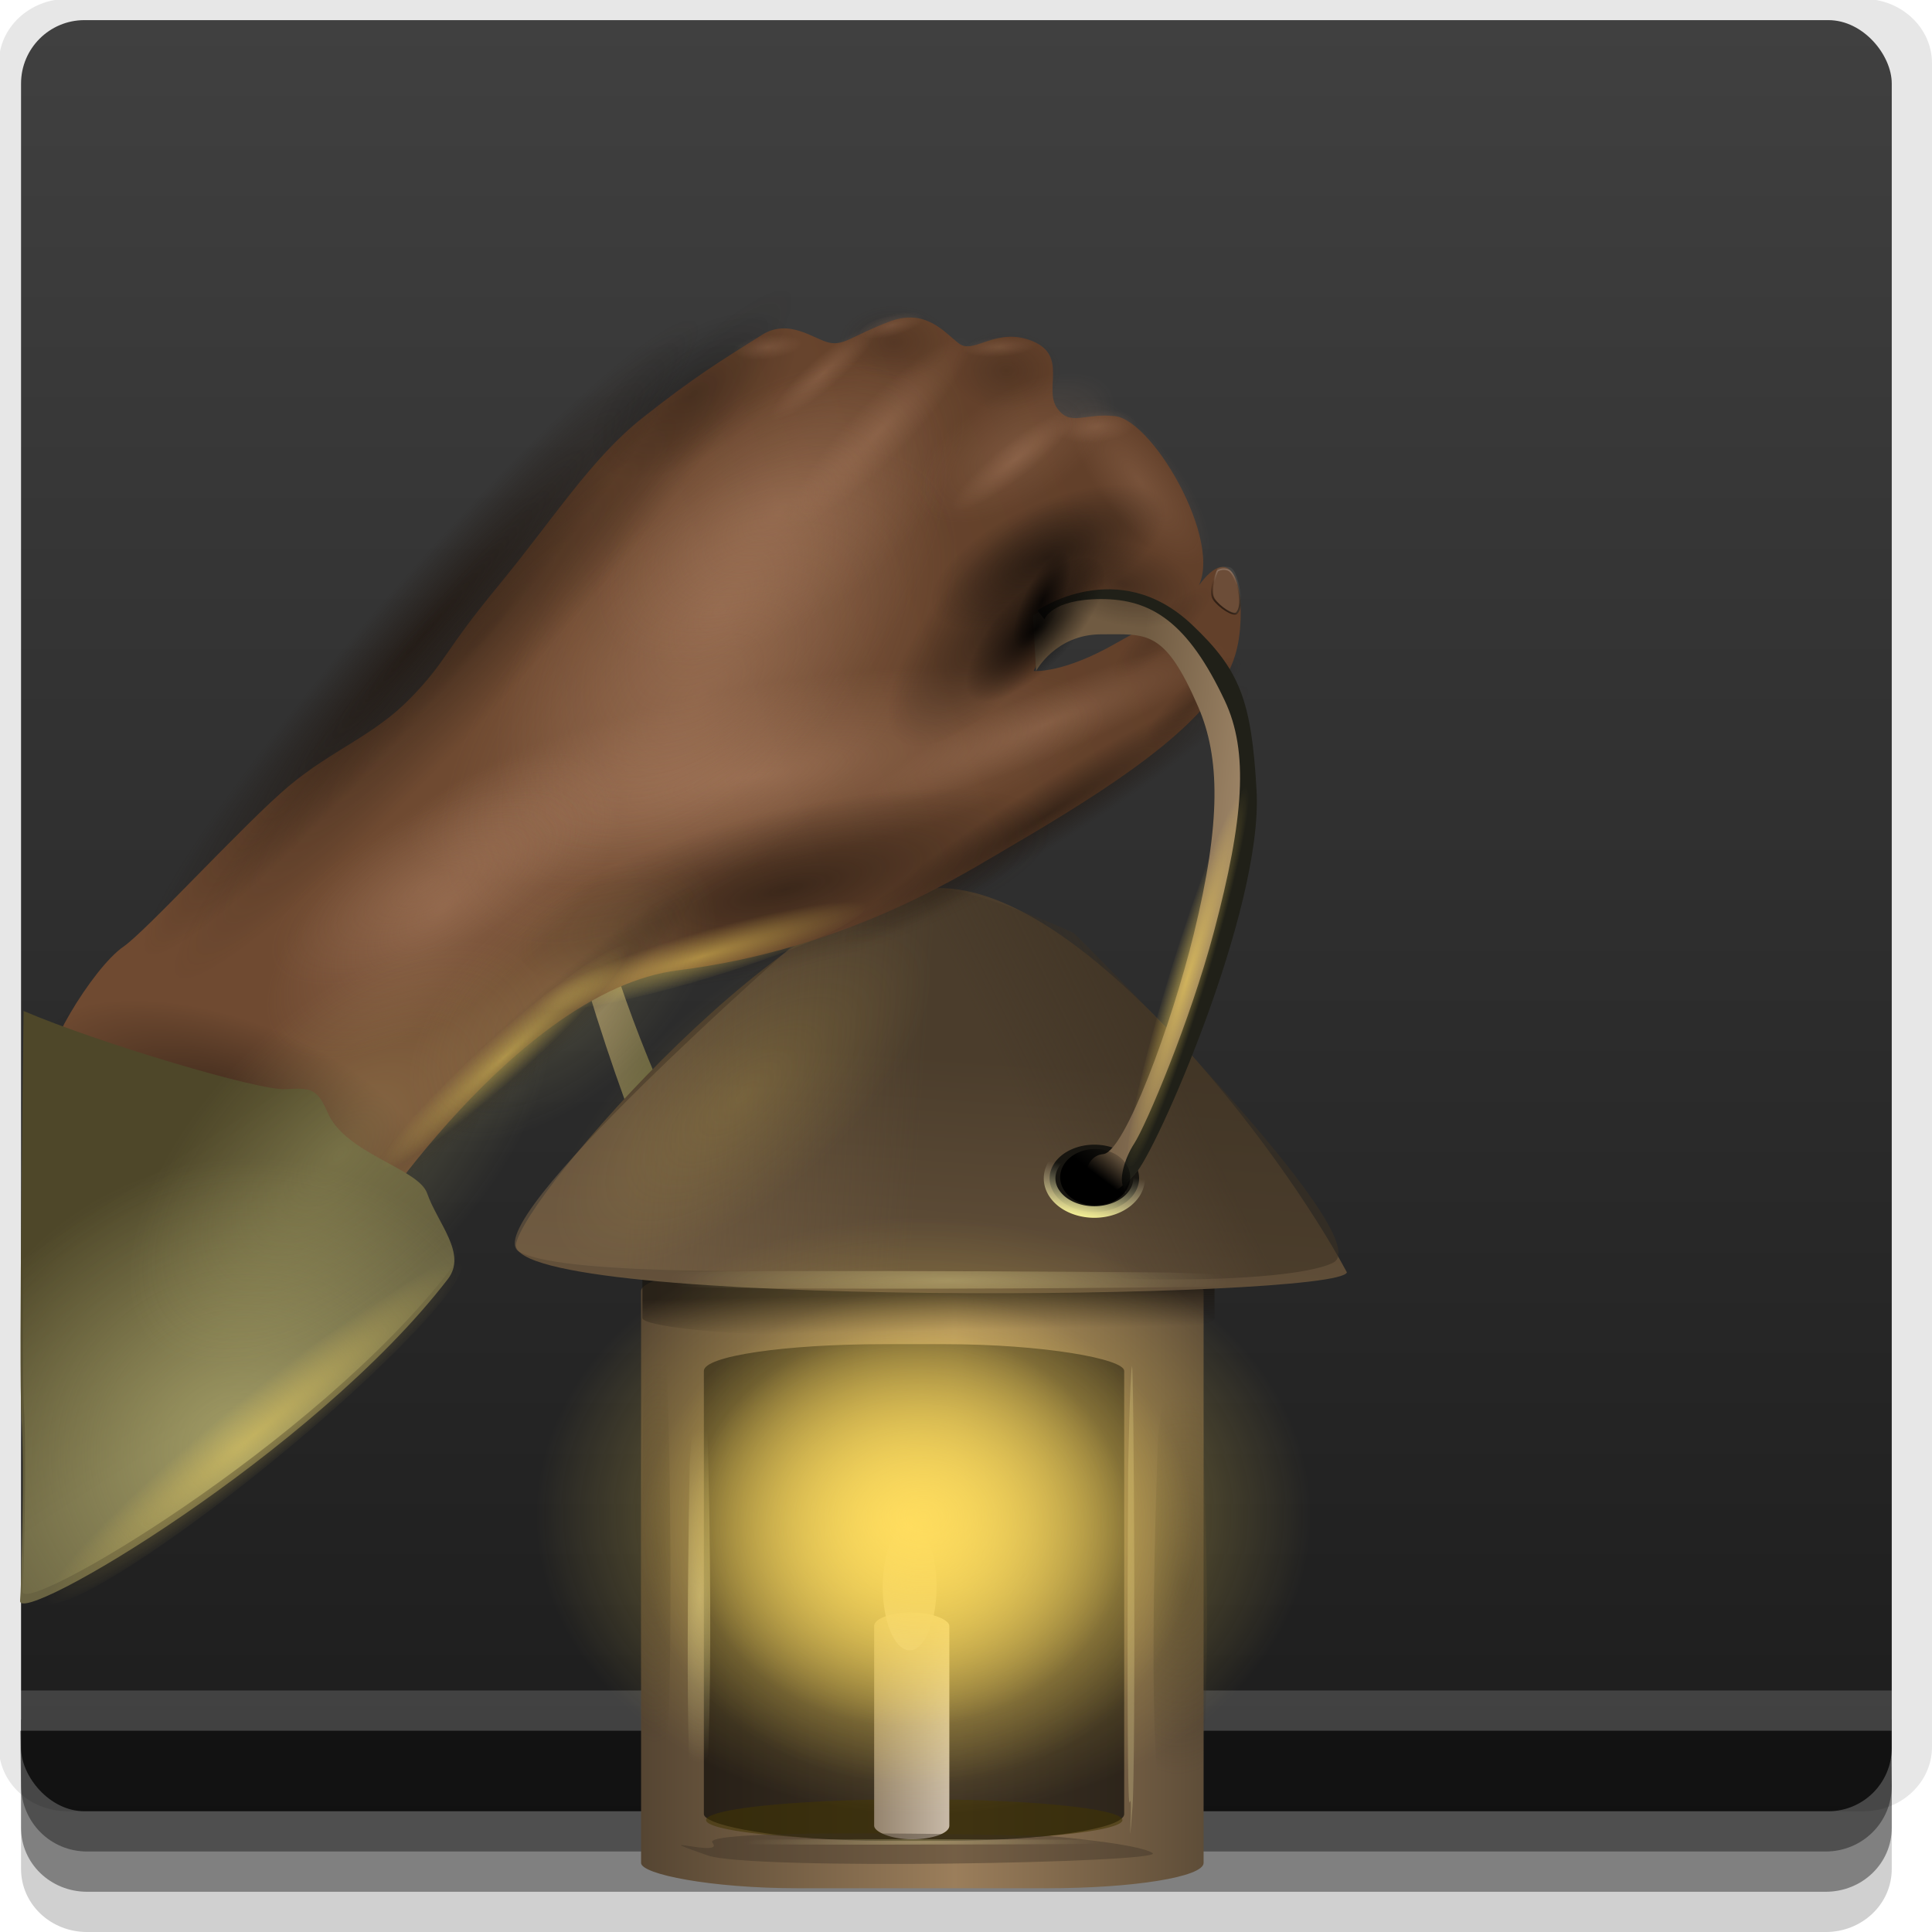 <?xml version="1.0" encoding="UTF-8" standalone="no"?>
<!-- Created with Inkscape (http://www.inkscape.org/) -->

<svg
   xmlns:dc="http://purl.org/dc/elements/1.1/"
   xmlns:cc="http://creativecommons.org/ns#"
   xmlns:rdf="http://www.w3.org/1999/02/22-rdf-syntax-ns#"
   xmlns:svg="http://www.w3.org/2000/svg"
   xmlns="http://www.w3.org/2000/svg"
   xmlns:xlink="http://www.w3.org/1999/xlink"
   xmlns:sodipodi="http://sodipodi.sourceforge.net/DTD/sodipodi-0.dtd"
   xmlns:inkscape="http://www.inkscape.org/namespaces/inkscape"
   width="96"
   height="96"
   id="svg2"
   version="1.1"
   inkscape:version="0.48.4 r9939"
   sodipodi:docname="amnesia-dark-decent.svg">
  <defs
     id="defs4">
    <linearGradient
       id="linearGradient3839">
      <stop
         style="stop-color:#1c1c1c;stop-opacity:1;"
         offset="0"
         id="stop3841" />
      <stop
         style="stop-color:#404040;stop-opacity:1;"
         offset="1"
         id="stop3843" />
    </linearGradient>
    <linearGradient
       inkscape:collect="always"
       xlink:href="#linearGradient3839"
       id="linearGradient3845"
       x1="40"
       y1="1047.362"
       x2="40"
       y2="957.362"
       gradientUnits="userSpaceOnUse" />
    <linearGradient
       inkscape:collect="always"
       xlink:href="#linearGradient4640-6"
       id="linearGradient5014"
       gradientUnits="userSpaceOnUse"
       gradientTransform="matrix(-1.018,0,0,0.996,-24.977,959.969)"
       x1="58.204"
       y1="49.911"
       x2="64.931"
       y2="47.903" />
    <linearGradient
       id="linearGradient4640-6">
      <stop
         id="stop4642-5"
         style="stop-color:#67633d;stop-opacity:1"
         offset="0" />
      <stop
         id="stop4644-7"
         style="stop-color:#a58c6d;stop-opacity:1"
         offset="1" />
    </linearGradient>
    <linearGradient
       inkscape:collect="always"
       xlink:href="#linearGradient4139-6"
       id="linearGradient5011"
       gradientUnits="userSpaceOnUse"
       gradientTransform="matrix(1.287,0,0,1.198,-139.408,955.474)"
       x1="39.598"
       y1="74.964"
       x2="61.165"
       y2="74.964" />
    <linearGradient
       id="linearGradient4139-6">
      <stop
         id="stop4141-7"
         style="stop-color:#554532;stop-opacity:1"
         offset="0" />
      <stop
         id="stop4147-3"
         style="stop-color:#9b7e5b;stop-opacity:1"
         offset="0.558" />
      <stop
         id="stop4143-6"
         style="stop-color:#5e4d38;stop-opacity:1"
         offset="1" />
    </linearGradient>
    <linearGradient
       inkscape:collect="always"
       xlink:href="#linearGradient4560"
       id="linearGradient5008"
       gradientUnits="userSpaceOnUse"
       gradientTransform="matrix(1.394,0,0,0.81,-143.45,980.437)"
       x1="47.763"
       y1="62.787"
       x2="47.842"
       y2="65.056" />
    <linearGradient
       id="linearGradient4560">
      <stop
         id="stop4562"
         style="stop-color:#1a150f;stop-opacity:1"
         offset="0" />
      <stop
         id="stop4564"
         style="stop-color:#1a150f;stop-opacity:0"
         offset="1" />
    </linearGradient>
    <linearGradient
       inkscape:collect="always"
       xlink:href="#linearGradient4103-1"
       id="linearGradient5005"
       gradientUnits="userSpaceOnUse"
       gradientTransform="matrix(1.064,0,0,1.284,-128.485,950.058)"
       x1="54.07"
       y1="54.169"
       x2="53.365"
       y2="66.169" />
    <linearGradient
       id="linearGradient4103-1">
      <stop
         id="stop4105-2"
         style="stop-color:#4b3d2c;stop-opacity:1"
         offset="0" />
      <stop
         id="stop4107-9"
         style="stop-color:#6a563e;stop-opacity:1"
         offset="1" />
    </linearGradient>
    <linearGradient
       inkscape:collect="always"
       xlink:href="#linearGradient4904"
       id="linearGradient5002"
       gradientUnits="userSpaceOnUse"
       gradientTransform="matrix(1.036,0,0,1.012,-125.87,972.16)"
       x1="35.906"
       y1="47.918"
       x2="49.563"
       y2="48.851" />
    <linearGradient
       id="linearGradient4904">
      <stop
         id="stop4906"
         style="stop-color:#7d6648;stop-opacity:1"
         offset="0" />
      <stop
         id="stop4908"
         style="stop-color:#7d6648;stop-opacity:0"
         offset="1" />
    </linearGradient>
    <linearGradient
       inkscape:collect="always"
       xlink:href="#linearGradient4892"
       id="linearGradient4999"
       gradientUnits="userSpaceOnUse"
       gradientTransform="matrix(-1.036,0,0,1.012,-22.45,973.041)"
       x1="39.407"
       y1="44.067"
       x2="46.123"
       y2="47.219" />
    <linearGradient
       id="linearGradient4892">
      <stop
         id="stop4894"
         style="stop-color:#3b3022;stop-opacity:1"
         offset="0" />
      <stop
         id="stop4896"
         style="stop-color:#3b3022;stop-opacity:0"
         offset="1" />
    </linearGradient>
    <linearGradient
       inkscape:collect="always"
       xlink:href="#linearGradient4604-9"
       id="linearGradient4996"
       gradientUnits="userSpaceOnUse"
       gradientTransform="matrix(0.999,0,0,0.996,-124.994,972.926)"
       x1="58.905"
       y1="54.723"
       x2="59.358"
       y2="52.425" />
    <linearGradient
       id="linearGradient4604-9">
      <stop
         id="stop4606-9"
         style="stop-color:#efea94;stop-opacity:1"
         offset="0" />
      <stop
         id="stop4608-6"
         style="stop-color:#cfc8ad;stop-opacity:0"
         offset="1" />
    </linearGradient>
    <linearGradient
       inkscape:collect="always"
       xlink:href="#linearGradient4033-5"
       id="linearGradient4993"
       gradientUnits="userSpaceOnUse"
       gradientTransform="matrix(0.846,0.191,-0.196,0.862,-108.066,953.194)"
       x1="29.735"
       y1="51.29"
       x2="57.507"
       y2="32.79" />
    <linearGradient
       id="linearGradient4033-5">
      <stop
         id="stop4035-1"
         style="stop-color:#6f4a31;stop-opacity:1"
         offset="0" />
      <stop
         id="stop4037-1"
         style="stop-color:#62402a;stop-opacity:1"
         offset="1" />
    </linearGradient>
    <radialGradient
       inkscape:collect="always"
       xlink:href="#linearGradient4796"
       id="radialGradient4990"
       gradientUnits="userSpaceOnUse"
       gradientTransform="matrix(0.165,0.002,-0.278,0.304,-57.858,986.644)"
       cx="35.09"
       cy="38.371"
       fx="35.09"
       fy="38.371"
       r="7.513" />
    <linearGradient
       id="linearGradient4796">
      <stop
         id="stop4798"
         style="stop-color:#1f150e;stop-opacity:1"
         offset="0" />
      <stop
         id="stop4800"
         style="stop-color:#1f150e;stop-opacity:0"
         offset="1" />
    </linearGradient>
    <radialGradient
       inkscape:collect="always"
       xlink:href="#linearGradient4772"
       id="radialGradient4987"
       gradientUnits="userSpaceOnUse"
       gradientTransform="matrix(0.458,0.029,-1.079,0.536,-43.079,981.324)"
       cx="35.09"
       cy="38.371"
       fx="35.09"
       fy="38.371"
       r="7.513" />
    <linearGradient
       id="linearGradient4772">
      <stop
         id="stop4774"
         style="stop-color:#bd8d6e;stop-opacity:1"
         offset="0" />
      <stop
         id="stop4776"
         style="stop-color:#bd8d6e;stop-opacity:0"
         offset="1" />
    </linearGradient>
    <radialGradient
       inkscape:collect="always"
       xlink:href="#linearGradient4796"
       id="radialGradient4984"
       gradientUnits="userSpaceOnUse"
       gradientTransform="matrix(0.165,0.002,-0.278,0.304,-56.334,990.11)"
       cx="35.09"
       cy="38.371"
       fx="35.09"
       fy="38.371"
       r="7.513" />
    <radialGradient
       inkscape:collect="always"
       xlink:href="#linearGradient4796"
       id="radialGradient4981"
       gradientUnits="userSpaceOnUse"
       gradientTransform="matrix(0.347,0.012,-1.296,0.864,-30.85,973.865)"
       cx="35.09"
       cy="38.371"
       fx="35.09"
       fy="38.371"
       r="7.513" />
    <linearGradient
       inkscape:collect="always"
       xlink:href="#linearGradient4087-9"
       id="linearGradient4978"
       gradientUnits="userSpaceOnUse"
       gradientTransform="matrix(1.018,0,0,0.996,-126.769,959.969)"
       x1="61.168"
       y1="46.944"
       x2="67.926"
       y2="47.652" />
    <linearGradient
       id="linearGradient4087-9">
      <stop
         id="stop4089-4"
         style="stop-color:#705b42;stop-opacity:1"
         offset="0" />
      <stop
         id="stop4091-5"
         style="stop-color:#a58c6d;stop-opacity:1"
         offset="1" />
    </linearGradient>
    <radialGradient
       inkscape:collect="always"
       xlink:href="#linearGradient4796"
       id="radialGradient4975"
       gradientUnits="userSpaceOnUse"
       gradientTransform="matrix(0.211,0.283,-0.446,0.046,-54.981,984.263)"
       cx="35.09"
       cy="38.371"
       fx="35.09"
       fy="38.371"
       r="7.513" />
    <linearGradient
       inkscape:collect="always"
       xlink:href="#linearGradient4042"
       id="linearGradient4972"
       gradientUnits="userSpaceOnUse"
       gradientTransform="matrix(0.958,0,0,0.89,-122.912,978.161)"
       x1="66.057"
       y1="21.049"
       x2="66.252"
       y2="19.897" />
    <linearGradient
       id="linearGradient4042">
      <stop
         id="stop4044"
         style="stop-color:#000000;stop-opacity:1"
         offset="0" />
      <stop
         id="stop4046"
         style="stop-color:#000000;stop-opacity:0"
         offset="1" />
    </linearGradient>
    <radialGradient
       inkscape:collect="always"
       xlink:href="#linearGradient4772"
       id="radialGradient4968"
       gradientUnits="userSpaceOnUse"
       gradientTransform="matrix(0.785,0.43,-2.169,0.583,-27.183,968.079)"
       cx="35.09"
       cy="38.371"
       fx="35.09"
       fy="38.371"
       r="7.513" />
    <radialGradient
       inkscape:collect="always"
       xlink:href="#linearGradient4830"
       id="radialGradient4965"
       gradientUnits="userSpaceOnUse"
       gradientTransform="matrix(0.959,0.354,-0.159,0.439,-116.234,995.584)"
       cx="15.812"
       cy="48.062"
       fx="15.812"
       fy="48.062"
       r="10.062" />
    <linearGradient
       id="linearGradient4830">
      <stop
         id="stop4832"
         style="stop-color:#000000;stop-opacity:1"
         offset="0" />
      <stop
         id="stop4834"
         style="stop-color:#000000;stop-opacity:0"
         offset="1" />
    </linearGradient>
    <radialGradient
       inkscape:collect="always"
       xlink:href="#linearGradient4796"
       id="radialGradient4962"
       gradientUnits="userSpaceOnUse"
       gradientTransform="matrix(0.506,0.401,-1.691,0.537,-34.193,976.465)"
       cx="35.09"
       cy="38.371"
       fx="35.09"
       fy="38.371"
       r="7.513" />
    <radialGradient
       inkscape:collect="always"
       xlink:href="#linearGradient4796"
       id="radialGradient4959"
       gradientUnits="userSpaceOnUse"
       gradientTransform="matrix(0.334,-0.054,-1.074,1.049,-64.59,980.452)"
       cx="35.09"
       cy="38.371"
       fx="35.09"
       fy="38.371"
       r="7.513" />
    <linearGradient
       inkscape:collect="always"
       xlink:href="#linearGradient4009-9"
       id="linearGradient4956"
       gradientUnits="userSpaceOnUse"
       gradientTransform="matrix(0.567,0.148,-0.111,0.563,-110.394,979.203)"
       x1="10.667"
       y1="79.421"
       x2="25.044"
       y2="93" />
    <linearGradient
       id="linearGradient4009-9">
      <stop
         id="stop4011-5"
         style="stop-color:#4e4729;stop-opacity:1"
         offset="0" />
      <stop
         id="stop4013-3"
         style="stop-color:#696342;stop-opacity:1"
         offset="1" />
    </linearGradient>
    <radialGradient
       inkscape:collect="always"
       xlink:href="#linearGradient4377"
       id="radialGradient4953"
       gradientUnits="userSpaceOnUse"
       gradientTransform="matrix(-0.895,-0.898,0.952,-0.923,-144.517,1113.145)"
       cx="22.231"
       cy="58.852"
       fx="22.231"
       fy="58.852"
       r="11.181" />
    <linearGradient
       id="linearGradient4377">
      <stop
         id="stop4379"
         style="stop-color:#efea94;stop-opacity:1"
         offset="0" />
      <stop
         id="stop4381"
         style="stop-color:#efea94;stop-opacity:0"
         offset="1" />
    </linearGradient>
    <linearGradient
       inkscape:collect="always"
       xlink:href="#linearGradient4397-6"
       id="linearGradient4948"
       gradientUnits="userSpaceOnUse"
       gradientTransform="matrix(0.7,0,0,0.787,-109.837,991.259)"
       x1="47.023"
       y1="78.057"
       x2="52.326"
       y2="78.057" />
    <linearGradient
       id="linearGradient4397-6">
      <stop
         id="stop4399-9"
         style="stop-color:#95846e;stop-opacity:1"
         offset="0" />
      <stop
         id="stop4401-9"
         style="stop-color:#c8baa8;stop-opacity:1"
         offset="1" />
    </linearGradient>
    <radialGradient
       inkscape:collect="always"
       xlink:href="#linearGradient4544"
       id="radialGradient4945"
       gradientUnits="userSpaceOnUse"
       gradientTransform="matrix(0.168,-0.643,0.152,0.649,-99.576,1041.327)"
       cx="40.395"
       cy="47.613"
       fx="40.395"
       fy="47.613"
       r="9.056" />
    <linearGradient
       id="linearGradient4544">
      <stop
         id="stop4546"
         style="stop-color:#e5db9d;stop-opacity:1"
         offset="0" />
      <stop
         id="stop4548"
         style="stop-color:#e5db9d;stop-opacity:0"
         offset="1" />
    </linearGradient>
    <radialGradient
       inkscape:collect="always"
       xlink:href="#linearGradient4151-3"
       id="radialGradient4942"
       gradientUnits="userSpaceOnUse"
       gradientTransform="matrix(0.443,0,0,0.402,-113.949,1014.009)"
       cx="87.375"
       cy="71.75"
       fx="87.375"
       fy="71.75"
       r="24.625" />
    <linearGradient
       id="linearGradient4151-3">
      <stop
         id="stop4153-0"
         style="stop-color:#ffdd5e;stop-opacity:1"
         offset="0" />
      <stop
         id="stop4155-6"
         style="stop-color:#ffdd5e;stop-opacity:0"
         offset="1" />
    </linearGradient>
    <filter
       x="-0.176"
       y="-0.182"
       width="1.353"
       height="1.364"
       color-interpolation-filters="sRGB"
       id="filter4365-9">
      <feGaussianBlur
         id="feGaussianBlur4367-2"
         stdDeviation="1.332" />
    </filter>
    <radialGradient
       inkscape:collect="always"
       xlink:href="#linearGradient4528"
       id="radialGradient4938"
       gradientUnits="userSpaceOnUse"
       gradientTransform="matrix(0.398,-0.737,0.361,0.743,-95.022,1040.081)"
       cx="40.395"
       cy="47.613"
       fx="40.395"
       fy="47.613"
       r="9.056" />
    <linearGradient
       id="linearGradient4528">
      <stop
         id="stop4530"
         style="stop-color:#382f23;stop-opacity:1"
         offset="0" />
      <stop
         id="stop4532"
         style="stop-color:#382f23;stop-opacity:0"
         offset="1" />
    </linearGradient>
    <radialGradient
       inkscape:collect="always"
       xlink:href="#linearGradient4536"
       id="radialGradient4935"
       gradientUnits="userSpaceOnUse"
       gradientTransform="matrix(0.221,-0.737,0.201,0.743,-106.167,1038.496)"
       cx="40.395"
       cy="47.613"
       fx="40.395"
       fy="47.613"
       r="9.056" />
    <linearGradient
       id="linearGradient4536">
      <stop
         id="stop4538"
         style="stop-color:#3c3124;stop-opacity:1"
         offset="0" />
      <stop
         id="stop4540"
         style="stop-color:#3c3124;stop-opacity:0"
         offset="1" />
    </linearGradient>
    <filter
       x="-1.132"
       y="-0.079"
       width="3.265"
       height="1.158"
       color-interpolation-filters="sRGB"
       id="filter4381-7">
      <feGaussianBlur
         id="feGaussianBlur4383-5"
         stdDeviation="1.736" />
    </filter>
    <radialGradient
       inkscape:collect="always"
       xlink:href="#linearGradient4520"
       id="radialGradient4931"
       gradientUnits="userSpaceOnUse"
       gradientTransform="matrix(0.69,-0.041,-0.696,-0.037,-69.259,1061.903)"
       cx="40.395"
       cy="47.613"
       fx="40.395"
       fy="47.613"
       r="9.056" />
    <linearGradient
       id="linearGradient4520">
      <stop
         id="stop4522"
         style="stop-color:#e5db9d;stop-opacity:1"
         offset="0" />
      <stop
         id="stop4524"
         style="stop-color:#e5db9d;stop-opacity:0"
         offset="1" />
    </linearGradient>
    <radialGradient
       inkscape:collect="always"
       xlink:href="#linearGradient4552"
       id="radialGradient4928"
       gradientUnits="userSpaceOnUse"
       gradientTransform="matrix(1.069,0.133,-1.079,0.121,-65.083,1019.441)"
       cx="40.395"
       cy="47.613"
       fx="40.395"
       fy="47.613"
       r="9.056" />
    <linearGradient
       id="linearGradient4552">
      <stop
         id="stop4554"
         style="stop-color:#e5db9d;stop-opacity:1"
         offset="0" />
      <stop
         id="stop4556"
         style="stop-color:#e5db9d;stop-opacity:0"
         offset="1" />
    </linearGradient>
    <linearGradient
       inkscape:collect="always"
       xlink:href="#linearGradient4432"
       id="linearGradient4925"
       gradientUnits="userSpaceOnUse"
       gradientTransform="matrix(0.054,0,0,0.136,-79.902,1036.071)"
       x1="89.339"
       y1="93.884"
       x2="94.271"
       y2="34.86" />
    <linearGradient
       id="linearGradient4432">
      <stop
         id="stop4434"
         style="stop-color:#d9c48a;stop-opacity:1"
         offset="0" />
      <stop
         id="stop4436"
         style="stop-color:#ffdd5e;stop-opacity:0"
         offset="1" />
    </linearGradient>
    <radialGradient
       inkscape:collect="always"
       xlink:href="#linearGradient4151-3"
       id="radialGradient4922"
       gradientUnits="userSpaceOnUse"
       gradientTransform="matrix(0.557,0,0,0.498,-123.438,1007.623)"
       cx="87.375"
       cy="71.75"
       fx="87.375"
       fy="71.75"
       r="24.625" />
    <radialGradient
       inkscape:collect="always"
       xlink:href="#linearGradient4483-7"
       id="radialGradient4919"
       gradientUnits="userSpaceOnUse"
       gradientTransform="matrix(1.465,0,0,1.087,-151.862,970.652)"
       cx="55.596"
       cy="13.534"
       fx="55.596"
       fy="13.534"
       r="1.856" />
    <linearGradient
       id="linearGradient4483-7">
      <stop
         id="stop4485-3"
         style="stop-color:#2b1c13;stop-opacity:1"
         offset="0" />
      <stop
         id="stop4487-0"
         style="stop-color:#2b1c13;stop-opacity:0"
         offset="1" />
    </linearGradient>
    <radialGradient
       inkscape:collect="always"
       xlink:href="#linearGradient4483-7"
       id="radialGradient4916"
       gradientUnits="userSpaceOnUse"
       gradientTransform="matrix(1.496,0,0,1.001,-159.135,970.393)"
       cx="55.596"
       cy="13.534"
       fx="55.596"
       fy="13.534"
       r="1.856" />
    <radialGradient
       inkscape:collect="always"
       xlink:href="#linearGradient4884"
       id="radialGradient4913"
       gradientUnits="userSpaceOnUse"
       gradientTransform="matrix(1.036,-0.932,0.413,0.423,-414.853,1176.94)"
       cx="248.375"
       cy="179.513"
       fx="248.375"
       fy="179.513"
       r="8.375" />
    <linearGradient
       id="linearGradient4884">
      <stop
         id="stop4886"
         style="stop-color:#fad95d;stop-opacity:1"
         offset="0" />
      <stop
         id="stop4888"
         style="stop-color:#fad95d;stop-opacity:0"
         offset="1" />
    </linearGradient>
    <radialGradient
       inkscape:collect="always"
       xlink:href="#linearGradient4151-3"
       id="radialGradient4910"
       gradientUnits="userSpaceOnUse"
       gradientTransform="matrix(0.777,0,0,0.603,-142.401,998.999)"
       cx="87.375"
       cy="71.75"
       fx="87.375"
       fy="71.75"
       r="24.625" />
    <radialGradient
       inkscape:collect="always"
       xlink:href="#linearGradient17105"
       id="radialGradient4907"
       gradientUnits="userSpaceOnUse"
       gradientTransform="matrix(1.193,-1.02,0.293,0.026,-456.403,1286.88)"
       cx="248.375"
       cy="179.513"
       fx="248.375"
       fy="179.513"
       r="8.375" />
    <linearGradient
       id="linearGradient17105">
      <stop
         id="stop17107"
         style="stop-color:#fcda5d;stop-opacity:1"
         offset="0" />
      <stop
         id="stop17109"
         style="stop-color:#fcda5d;stop-opacity:0"
         offset="1" />
    </linearGradient>
    <radialGradient
       inkscape:collect="always"
       xlink:href="#linearGradient4780-5"
       id="radialGradient4904"
       gradientUnits="userSpaceOnUse"
       gradientTransform="matrix(0.307,1.169,-1.681,1.177,-31.859,915.343)"
       cx="35.09"
       cy="38.371"
       fx="35.09"
       fy="38.371"
       r="7.513" />
    <linearGradient
       id="linearGradient4780-5">
      <stop
         id="stop4782"
         style="stop-color:#bd8d6e;stop-opacity:1"
         offset="0" />
      <stop
         id="stop4784"
         style="stop-color:#bd8d6e;stop-opacity:0"
         offset="1" />
    </linearGradient>
    <radialGradient
       inkscape:collect="always"
       xlink:href="#linearGradient4780-5"
       id="radialGradient4901"
       gradientUnits="userSpaceOnUse"
       gradientTransform="matrix(0.268,1.147,-1.468,1.154,-37.533,912.592)"
       cx="35.09"
       cy="38.371"
       fx="35.09"
       fy="38.371"
       r="7.513" />
    <radialGradient
       inkscape:collect="always"
       xlink:href="#linearGradient4796"
       id="radialGradient4898"
       gradientUnits="userSpaceOnUse"
       gradientTransform="matrix(0.546,-0.11,-1.756,2.116,-51.041,921.235)"
       cx="35.09"
       cy="38.371"
       fx="35.09"
       fy="38.371"
       r="7.513" />
    <radialGradient
       inkscape:collect="always"
       xlink:href="#linearGradient4796"
       id="radialGradient4895"
       gradientUnits="userSpaceOnUse"
       gradientTransform="matrix(0.613,-0.12,-1.972,2.316,-42,913.727)"
       cx="35.09"
       cy="38.371"
       fx="35.09"
       fy="38.371"
       r="7.513" />
    <radialGradient
       inkscape:collect="always"
       xlink:href="#linearGradient4796"
       id="radialGradient4892"
       gradientUnits="userSpaceOnUse"
       gradientTransform="matrix(0.471,0.022,-0.529,0.823,-67.194,965.572)"
       cx="35.09"
       cy="38.371"
       fx="35.09"
       fy="38.371"
       r="7.513" />
    <radialGradient
       inkscape:collect="always"
       xlink:href="#linearGradient4780-5"
       id="radialGradient4889"
       gradientUnits="userSpaceOnUse"
       gradientTransform="matrix(0.008,0.834,-1.212,0.586,-35.306,940.515)"
       cx="35.09"
       cy="38.371"
       fx="35.09"
       fy="38.371"
       r="7.513" />
    <radialGradient
       inkscape:collect="always"
       xlink:href="#linearGradient7083"
       id="radialGradient4886"
       gradientUnits="userSpaceOnUse"
       gradientTransform="matrix(0.306,0.013,-0.344,0.483,-66.509,979.21)"
       cx="35.09"
       cy="38.371"
       fx="35.09"
       fy="38.371"
       r="7.513" />
    <linearGradient
       id="linearGradient7083">
      <stop
         id="stop7085"
         style="stop-color:#000000;stop-opacity:1"
         offset="0" />
      <stop
         id="stop7087"
         style="stop-color:#000000;stop-opacity:0"
         offset="1" />
    </linearGradient>
    <radialGradient
       inkscape:collect="always"
       xlink:href="#linearGradient4796"
       id="radialGradient4883"
       gradientUnits="userSpaceOnUse"
       gradientTransform="matrix(0.221,0.289,-0.74,0.387,-47.705,969.653)"
       cx="35.09"
       cy="38.371"
       fx="35.09"
       fy="38.371"
       r="7.513" />
    <radialGradient
       inkscape:collect="always"
       xlink:href="#linearGradient17105"
       id="radialGradient4880"
       gradientUnits="userSpaceOnUse"
       gradientTransform="matrix(0.34,-1.134,0.128,-0.036,-168.916,1303.672)"
       cx="248.375"
       cy="179.513"
       fx="248.375"
       fy="179.513"
       r="8.375" />
    <radialGradient
       inkscape:collect="always"
       xlink:href="#linearGradient4848"
       id="radialGradient4877"
       gradientUnits="userSpaceOnUse"
       gradientTransform="matrix(0.583,0.924,-1.791,1.242,-79.92,927.113)"
       cx="41.631"
       cy="16.892"
       fx="41.631"
       fy="16.892"
       r="2.74" />
    <linearGradient
       id="linearGradient4848">
      <stop
         id="stop4850"
         style="stop-color:#000000;stop-opacity:1"
         offset="0" />
      <stop
         id="stop4852"
         style="stop-color:#000000;stop-opacity:0"
         offset="1" />
    </linearGradient>
    <radialGradient
       inkscape:collect="always"
       xlink:href="#linearGradient4780-5"
       id="radialGradient4874"
       gradientUnits="userSpaceOnUse"
       gradientTransform="matrix(-0.229,0.886,-1.148,0.497,-46.081,961.808)"
       cx="35.09"
       cy="38.371"
       fx="35.09"
       fy="38.371"
       r="7.513" />
    <radialGradient
       inkscape:collect="always"
       xlink:href="#linearGradient4780-5"
       id="radialGradient4871"
       gradientUnits="userSpaceOnUse"
       gradientTransform="matrix(0.004,0.407,-0.654,0.286,-45.024,963.948)"
       cx="35.09"
       cy="38.371"
       fx="35.09"
       fy="38.371"
       r="7.513" />
    <radialGradient
       inkscape:collect="always"
       xlink:href="#linearGradient4780-5"
       id="radialGradient4868"
       gradientUnits="userSpaceOnUse"
       gradientTransform="matrix(-0.254,0.089,-0.388,-0.552,-40.069,1008.897)"
       cx="35.09"
       cy="38.371"
       fx="35.09"
       fy="38.371"
       r="7.513" />
    <radialGradient
       inkscape:collect="always"
       xlink:href="#linearGradient17105"
       id="radialGradient4865"
       gradientUnits="userSpaceOnUse"
       gradientTransform="matrix(0.716,-0.669,0.176,0.017,-304.602,1182.564)"
       cx="248.375"
       cy="179.513"
       fx="248.375"
       fy="179.513"
       r="8.375" />
    <radialGradient
       inkscape:collect="always"
       xlink:href="#linearGradient17105"
       id="radialGradient4862"
       gradientUnits="userSpaceOnUse"
       gradientTransform="matrix(0.973,-0.31,0.149,0.104,-353.907,1072.812)"
       cx="248.375"
       cy="179.513"
       fx="248.375"
       fy="179.513"
       r="8.375" />
    <radialGradient
       inkscape:collect="always"
       xlink:href="#linearGradient4780-5"
       id="radialGradient4859"
       gradientUnits="userSpaceOnUse"
       gradientTransform="matrix(-0.202,0.576,-1.016,0.323,-52.945,978.366)"
       cx="35.09"
       cy="38.371"
       fx="35.09"
       fy="38.371"
       r="7.513" />
    <radialGradient
       inkscape:collect="always"
       xlink:href="#linearGradient4780-5"
       id="radialGradient4856"
       gradientUnits="userSpaceOnUse"
       gradientTransform="matrix(0.001,0.073,-0.216,0.051,-67.842,978.593)"
       cx="35.09"
       cy="38.371"
       fx="35.09"
       fy="38.371"
       r="7.513" />
    <radialGradient
       inkscape:collect="always"
       xlink:href="#linearGradient4780-5"
       id="radialGradient4853"
       gradientUnits="userSpaceOnUse"
       gradientTransform="matrix(-0.027,0.067,-0.241,0.007,-60.58,981.562)"
       cx="35.09"
       cy="38.371"
       fx="35.09"
       fy="38.371"
       r="7.513" />
    <radialGradient
       inkscape:collect="always"
       xlink:href="#linearGradient4780-5"
       id="radialGradient4850"
       gradientUnits="userSpaceOnUse"
       gradientTransform="matrix(-0.03,0.11,-0.261,0.011,-54.919,983.861)"
       cx="35.09"
       cy="38.371"
       fx="35.09"
       fy="38.371"
       r="7.513" />
    <radialGradient
       inkscape:collect="always"
       xlink:href="#linearGradient7083"
       id="radialGradient4847"
       gradientUnits="userSpaceOnUse"
       gradientTransform="matrix(0.134,0.002,-0.135,0.321,-68.177,984.426)"
       cx="35.09"
       cy="38.371"
       fx="35.09"
       fy="38.371"
       r="7.513" />
    <radialGradient
       inkscape:collect="always"
       xlink:href="#linearGradient4780-5"
       id="radialGradient4844"
       gradientUnits="userSpaceOnUse"
       gradientTransform="matrix(-0.013,0.081,-0.226,0.02,-73.066,980.582)"
       cx="35.09"
       cy="38.371"
       fx="35.09"
       fy="38.371"
       r="7.513" />
    <radialGradient
       inkscape:collect="always"
       xlink:href="#linearGradient7344"
       id="radialGradient4841"
       gradientUnits="userSpaceOnUse"
       gradientTransform="matrix(2.293,-1.82,-0.762,1.747,-193.889,1065.929)"
       cx="55.596"
       cy="13.534"
       fx="55.596"
       fy="13.534"
       r="1.856" />
    <linearGradient
       id="linearGradient7344">
      <stop
         id="stop7346"
         style="stop-color:#b08163;stop-opacity:1"
         offset="0" />
      <stop
         id="stop7348"
         style="stop-color:#b08163;stop-opacity:0"
         offset="1" />
    </linearGradient>
    <radialGradient
       inkscape:collect="always"
       xlink:href="#linearGradient7344"
       id="radialGradient4838"
       gradientUnits="userSpaceOnUse"
       gradientTransform="matrix(1.34,-0.911,-0.445,0.875,-147.926,1024.287)"
       cx="55.596"
       cy="13.534"
       fx="55.596"
       fy="13.534"
       r="1.856" />
    <radialGradient
       inkscape:collect="always"
       xlink:href="#linearGradient7344"
       id="radialGradient4835"
       gradientUnits="userSpaceOnUse"
       gradientTransform="matrix(1.571,-0.95,-0.585,0.991,-149.424,1029.207)"
       cx="55.596"
       cy="13.534"
       fx="55.596"
       fy="13.534"
       r="1.856" />
    <linearGradient
       inkscape:collect="always"
       xlink:href="#linearGradient4062"
       id="linearGradient4831"
       gradientUnits="userSpaceOnUse"
       gradientTransform="matrix(0.84,0,0,0.651,-115.111,982.757)"
       x1="66.078"
       y1="20.247"
       x2="66.23"
       y2="19.334" />
    <linearGradient
       id="linearGradient4062">
      <stop
         id="stop4064"
         style="stop-color:#ffffff;stop-opacity:0"
         offset="0" />
      <stop
         id="stop4066"
         style="stop-color:#ffffff;stop-opacity:1"
         offset="1" />
    </linearGradient>
    <linearGradient
       inkscape:collect="always"
       xlink:href="#linearGradient4367"
       id="linearGradient4828"
       gradientUnits="userSpaceOnUse"
       gradientTransform="matrix(0.559,0,0,0.496,-90.086,1000.356)"
       x1="43.211"
       y1="50.4"
       x2="45.381"
       y2="47.875" />
    <linearGradient
       id="linearGradient4367">
      <stop
         id="stop4369"
         style="stop-color:#000000;stop-opacity:1"
         offset="0" />
      <stop
         id="stop4371"
         style="stop-color:#000000;stop-opacity:0"
         offset="1" />
    </linearGradient>
    <radialGradient
       inkscape:collect="always"
       xlink:href="#linearGradient4389"
       id="radialGradient4825"
       gradientUnits="userSpaceOnUse"
       gradientTransform="matrix(0.682,0.667,-1.292,1.327,-58.232,947.417)"
       cx="22.362"
       cy="46.679"
       fx="22.362"
       fy="46.679"
       r="7.159" />
    <linearGradient
       id="linearGradient4389">
      <stop
         id="stop4391"
         style="stop-color:#efea94;stop-opacity:1"
         offset="0" />
      <stop
         id="stop4393"
         style="stop-color:#efea94;stop-opacity:0"
         offset="1" />
    </linearGradient>
    <radialGradient
       r="7.159"
       fy="46.679"
       fx="22.362"
       cy="46.679"
       cx="22.362"
       gradientTransform="matrix(0.498,0.447,-0.944,0.889,-59.418,965.125)"
       gradientUnits="userSpaceOnUse"
       id="radialGradient3650"
       xlink:href="#linearGradient4389"
       inkscape:collect="always" />
  </defs>
  <sodipodi:namedview
     id="base"
     pagecolor="#ffffff"
     bordercolor="#666666"
     borderopacity="1.0"
     inkscape:pageopacity="0.0"
     inkscape:pageshadow="2"
     inkscape:zoom="5.90625"
     inkscape:cx="48"
     inkscape:cy="48"
     inkscape:document-units="px"
     inkscape:current-layer="layer1"
     showgrid="true"
     inkscape:snap-page="true"
     inkscape:snap-global="true"
     inkscape:snap-center="true"
     inkscape:snap-object-midpoints="false"
     showguides="true"
     inkscape:guide-bbox="true"
     inkscape:snap-bbox="true"
     inkscape:object-paths="true"
     inkscape:object-nodes="true"
     inkscape:window-width="1305"
     inkscape:window-height="744"
     inkscape:window-x="61"
     inkscape:window-y="24"
     inkscape:window-maximized="1"
     inkscape:snap-midpoints="false"
     inkscape:snap-grids="true"
     inkscape:snap-to-guides="false">
    <inkscape:grid
       type="xygrid"
       id="grid3002"
       empspacing="5"
       visible="true"
       enabled="true"
       snapvisiblegridlinesonly="true" />
  </sodipodi:namedview>
  <g
     inkscape:label="Layer 1"
     inkscape:groupmode="layer"
     id="layer1"
     transform="translate(0,-956.362)">
    <rect
       style="fill:#ffffff;fill-opacity:0;fill-rule:nonzero;stroke:none"
       id="rect3775"
       width="96"
       height="96"
       x="0"
       y="956.362"
       ry="0" />
    <path
       style="fill:#000000;fill-opacity:0.096;fill-rule:nonzero;stroke:none"
       d="m 3.353,956.307 c -1.884,0 -3.411,1.432 -3.411,3.198 l 0,83.659 c 0,1.766 1.527,3.198 3.411,3.198 l 89.236,0 c 1.884,0 3.411,-1.432 3.411,-3.198 l 0,-83.659 c 0,-1.766 -1.527,-3.198 -3.411,-3.198 z"
       id="rect3772"
       inkscape:connector-curvature="0"
       sodipodi:nodetypes="sssssssss" />
    <path
       style="fill:#000000;fill-opacity:0.187;fill-rule:nonzero;stroke:none"
       d="m 1.046,1041.807 0,7.422 c 0,1.739 1.462,3.134 3.285,3.134 l 86.384,0 c 1.823,0 3.285,-1.395 3.285,-3.134 l 0,-7.422 -92.954,0 z"
       id="rect3785"
       inkscape:connector-curvature="0" />
    <path
       style="fill:#000000;fill-opacity:0.384;fill-rule:nonzero;stroke:none"
       d="m 1.046,1041.807 0,5.381 c 0,1.762 1.462,3.175 3.285,3.175 l 86.384,0 c 1.823,0 3.285,-1.413 3.285,-3.175 l 0,-5.381 -92.954,0 z"
       id="rect3783"
       inkscape:connector-curvature="0" />
    <rect
       style="fill:url(#linearGradient3845);fill-opacity:1;fill-rule:nonzero;stroke:none"
       id="rect2985"
       width="92.954"
       height="89"
       x="1.046"
       y="957.362"
       ry="3.151" />
    <path
       style="fill:#000000;fill-opacity:0.384;fill-rule:nonzero;stroke:none"
       d="m 1,1042.362 0.046,2.746 c 0.03,1.806 1.462,3.254 3.285,3.254 l 86.384,0 c 1.823,0 3.285,-1.448 3.285,-3.254 l -0.046,-2.746 z"
       id="rect3781"
       inkscape:connector-curvature="0"
       sodipodi:nodetypes="csssscc" />
    <rect
       style="fill:#ffffff;fill-opacity:0.157;fill-rule:nonzero;stroke:none"
       id="rect3770"
       width="92.954"
       height="2"
       x="1.046"
       y="1040.362" />
    <g
       id="g5018"
       transform="matrix(1.007,0,0,1,120.919,-10.584)">
      <path
         inkscape:connector-curvature="0"
         style="fill:url(#linearGradient5014);fill-opacity:1;stroke:none"
         id="path4095-0"
         d="m -82.636,997.533 c 0,0 -3.677,-2.769 -7.133,0.529 -1.725,1.647 -3.916,4.864 -3.612,7.962 0.573,5.841 4.816,18.242 5.719,19.25 0.903,1.008 1.957,1.512 2.258,1.109 0.301,-0.403 1.054,-1.814 0,-1.915 -1.054,-0.101 -4.515,-9.272 -4.816,-11.288 -0.301,-2.016 -2.529,-7.38 -0.573,-11.11 1.957,-3.729 2.529,-3.605 4.787,-3.605 2.258,0 3.553,2.24 3.553,2.24 z" />
      <rect
         style="fill:url(#linearGradient5011);fill-opacity:1;stroke:none"
         id="rect4101-0"
         y="1029.843"
         x="-88.445"
         ry="1.259"
         rx="7.722"
         height="30.929"
         width="27.757" />
      <rect
         style="opacity:0.747;fill:url(#linearGradient5008);fill-opacity:1;stroke:none"
         id="rect4111-3"
         y="1028.632"
         x="-88.38"
         ry="0.851"
         rx="8.365"
         height="4.657"
         width="28.232" />
      <path
         inkscape:connector-curvature="0"
         style="fill:url(#linearGradient5005);fill-opacity:1;stroke:none"
         id="path4099-0"
         d="m -94.625,1028.807 c 0,3.177 40.61,2.723 41.008,1.361 -3.264,-6.142 -13.104,-19.22 -20.218,-19.093 -6.716,-0.556 -20.439,15.297 -20.79,17.731 z" />
      <path
         inkscape:connector-curvature="0"
         style="opacity:0.521;fill:url(#linearGradient5002);fill-opacity:1;stroke:none"
         id="path4353-4"
         d="m -80.66,1013.66 c 0,0 -16.159,14.244 -13.779,15.496 2.38,1.252 14.203,0.921 19.605,0.893 3.435,-0.018 1.654,-18.023 0.006,-18.56 -1.647,-0.537 -5.832,2.171 -5.832,2.171 z" />
      <path
         inkscape:connector-curvature="0"
         style="opacity:0.556;fill:url(#linearGradient4999);fill-opacity:1;stroke:none"
         id="path4339-2"
         d="m -67.096,1013.304 c 0,0 15.191,15.126 12.811,16.378 -2.38,1.252 -16.335,1.153 -19.264,-0.636 -2.929,-1.789 -2.549,-17.321 -0.902,-17.858 1.647,-0.537 7.354,2.116 7.354,2.116 z" />
      <path
         inkscape:connector-curvature="0"
         style="fill:#171510;fill-opacity:1;stroke:url(#linearGradient4996);stroke-width:0.575;stroke-linecap:round;stroke-miterlimit:4;stroke-opacity:1;stroke-dasharray:none"
         id="path4602-1"
         d="m -63.871,1025.497 a 2.208,1.673 0 1 1 -4.416,0 2.208,1.673 0 1 1 4.416,0 z" />
      <path
         inkscape:connector-curvature="0"
         style="fill:url(#linearGradient4993);fill-opacity:1;stroke:none"
         id="path4017-7"
         d="m -102.332,1028.446 c 0,0 7.748,-12.28 15.71,-13.286 7.962,-1.006 13.524,-4.448 15.742,-5.758 4.344,-2.567 9.574,-5.695 11.28,-8.824 0.154,-0.282 0.593,-0.992 0.711,-2.398 0.202,-2.411 -0.505,-4.221 -2.012,-2.173 -0.908,1.234 -3.021,2.27 -4.066,2.877 -2.681,1.556 -4.106,1.402 -4.106,1.402 0,0 1.477,-3.432 4.084,-3.429 2.729,0.003 2.094,1.512 3.82,-0.442 1.765,-1.998 -1.925,-8.574 -3.892,-8.792 -1.517,-0.168 -2.209,0.542 -2.862,-0.408 -0.653,-0.949 0.532,-2.581 -1.189,-3.31 -1.795,-0.76 -2.904,0.68 -3.644,0.112 -0.74,-0.568 -1.646,-1.778 -3.455,-1.084 -1.809,0.693 -2.221,1.204 -2.964,1.036 -0.744,-0.168 -1.97,-1.229 -3.309,-0.381 -2.053,1.301 -3.336,2.086 -5.883,4.116 -2.547,2.03 -4.368,4.982 -7.137,8.365 -2.769,3.383 -2.48,3.655 -4.302,5.548 -1.821,1.893 -3.87,2.571 -6.022,4.39 -2.152,1.819 -7.019,7.188 -8.159,7.978 -1.55,1.074 -4.236,5.655 -3.557,6.109 0.679,0.454 15.211,8.354 15.211,8.354 z" />
      <path
         inkscape:connector-curvature="0"
         style="opacity:0.22;fill:url(#radialGradient4990);fill-opacity:1;stroke:none"
         id="path4032"
         d="m -61.529,998.373 a 0.886,3.216 47.076 1 1 -2.474,-0.023 0.886,3.216 47.076 1 1 2.474,0.023 z" />
      <path
         inkscape:connector-curvature="0"
         style="opacity:0.318;fill:url(#radialGradient4987);fill-opacity:1;stroke:none"
         id="path3250"
         d="m -64.977,1003.144 a 1.639,9.544 66.929 1 1 -6.877,-0.443 1.639,9.544 66.929 1 1 6.877,0.443 z" />
      <path
         inkscape:connector-curvature="0"
         style="opacity:0.336;fill:url(#radialGradient4984);fill-opacity:1;stroke:none"
         id="path4036"
         d="m -60.005,1001.839 a 0.886,3.216 47.076 1 1 -2.474,-0.023 0.886,3.216 47.076 1 1 2.474,0.023 z" />
      <path
         inkscape:connector-curvature="0"
         style="opacity:0.646;fill:url(#radialGradient4981);fill-opacity:1;stroke:none"
         id="path4816"
         d="m -65.775,1007.529 a 1.5,11.893 57.651 1 1 -5.219,-0.187 1.5,11.893 57.651 0 1 5.219,0.187 z" />
      <path
         inkscape:connector-curvature="0"
         style="fill:url(#linearGradient4978);fill-opacity:1;stroke:none"
         id="path4085-5"
         d="m -69.11,997.533 c 0,0 3.442,-2.504 7.133,0.529 2.432,1.999 3.386,3.456 3.612,7.962 0.294,5.861 -4.816,18.242 -5.719,19.25 -0.903,1.008 -1.957,1.512 -2.258,1.109 -0.301,-0.403 -0.347,-1.99 0.707,-2.091 1.054,-0.101 3.387,-6.506 4.463,-10.936 1.356,-5.584 1.292,-8.789 0.219,-11.286 -1.663,-3.868 -2.529,-3.605 -4.787,-3.605 -2.258,0 -3.214,1.823 -3.214,1.823 z" />
      <path
         inkscape:connector-curvature="0"
         style="opacity:0.422;fill:url(#radialGradient4975);fill-opacity:1;stroke:none"
         id="path4868"
         d="m -63.095,998.082 a 3.776,2.032 12.976 0 1 -3.175,-4.252 3.776,2.032 12.976 0 1 3.175,4.252 z" />
      <path
         inkscape:connector-curvature="0"
         style="opacity:0.498;fill:none;stroke:url(#linearGradient4972);stroke-width:0.092;stroke-miterlimit:4;stroke-opacity:1;stroke-dasharray:none"
         id="path4040"
         d="m -60.056,995.316 c 0,0 -0.39,1.017 -0.13,1.403 0.26,0.386 0.975,0.86 1.137,0.682 0.162,-0.178 0.195,-0.504 0.13,-0.92 -0.065,-0.415 -0.231,-1.14 -0.52,-1.216 -0.366,-0.097 -0.617,0.051 -0.617,0.051 z" />
      <path
         inkscape:connector-curvature="0"
         style="fill:#202018;fill-opacity:1;stroke:none"
         id="path4175-6"
         d="m -68.886,997.28 c 0,0 3.967,-2.789 7.631,0.712 2.329,2.225 2.932,3.701 3.181,8.247 0.323,5.913 -4.993,18.011 -5.984,19.028 -0.991,1.017 -0.202,1.17 -0.532,0.763 -0.33,-0.407 0.004,-1.527 0.475,-2.257 0.591,-0.916 2.757,-6.061 3.937,-10.53 1.487,-5.634 1.716,-8.956 0.538,-11.474 -1.824,-3.902 -3.62,-5.055 -6.097,-5.055 -2.477,0 -2.802,1.004 -2.802,1.004 z" />
      <path
         inkscape:connector-curvature="0"
         style="opacity:0.462;fill:url(#radialGradient4968);fill-opacity:1;stroke:none"
         id="path4488"
         d="m -76.958,1008.784 a 4.458,17.611 79.425 0 1 -11.799,-6.461 4.458,17.611 79.425 1 1 11.799,6.461 z" />
      <path
         inkscape:connector-curvature="0"
         style="opacity:0.484;fill:url(#radialGradient4965);fill-opacity:1;stroke:none"
         id="path4828"
         d="m -99.07,1025.839 a 10.284,4.697 20.363 0 1 -19.294,-7.126 10.284,4.697 20.363 0 1 19.294,7.126 z" />
      <path
         inkscape:connector-curvature="0"
         style="opacity:0.628;fill:url(#radialGradient4962);fill-opacity:1;stroke:none"
         id="path4812"
         d="m -77.523,1014.153 a 3.936,13.63 76.079 1 1 -7.607,-6.03 3.936,13.63 76.079 0 1 7.607,6.03 z" />
      <path
         inkscape:connector-curvature="0"
         style="opacity:0.48;fill:url(#radialGradient4959);fill-opacity:1;stroke:none"
         id="path4808"
         d="m -91.574,1018.379 a 1.437,11.474 47.038 1 1 -5.023,0.816 1.437,11.474 47.038 0 1 5.023,-0.816 z" />
      <path
         inkscape:connector-curvature="0"
         style="fill:url(#linearGradient4956);fill-opacity:1;stroke:none"
         id="path4007-9"
         d="m -118.915,1017.181 c 3.693,1.592 11.638,3.969 12.919,3.885 1.282,-0.084 1.583,-0.01 2.089,1.173 0.874,2.037 4.477,2.764 4.905,4.001 0.517,1.495 1.987,3.001 1.024,4.261 -6.655,8.706 -21.278,17.351 -21.109,15.975 0.057,-0.464 0.217,-6.809 0.069,-9.08 -0.149,-2.271 0.103,-20.215 0.103,-20.215 z" />
      <path
         inkscape:connector-curvature="0"
         style="opacity:0.417;fill:url(#radialGradient4953);fill-opacity:1;stroke:none"
         id="path4375"
         d="m -118.795,1016.708 c 3.693,1.592 11.638,3.969 12.919,3.885 1.282,-0.084 1.583,-0.01 2.089,1.173 0.874,2.037 4.477,2.764 4.905,4.001 0.517,1.495 1.987,3.001 1.024,4.261 -6.655,8.706 -21.278,17.351 -21.109,15.975 0.057,-0.464 0.217,-6.809 0.069,-9.08 -0.149,-2.271 0.103,-20.215 0.103,-20.215 z" />
      <rect
         style="opacity:0.604;fill:#000000;fill-opacity:1;stroke:none"
         id="rect4149-6"
         y="1033.737"
         x="-85.347"
         ry="1.329"
         rx="8.889"
         height="24.676"
         width="20.741" />
      <path
         inkscape:connector-curvature="0"
         style="opacity:0.556;fill:#423503;fill-opacity:1;stroke:none"
         id="path4912"
         d="m -64.693,1057.383 a 10.272,1.033 0 0 1 -20.544,0 10.272,1.033 0 1 1 20.544,0 z" />
      <rect
         style="fill:url(#linearGradient4948);fill-opacity:1;stroke:none"
         id="rect4395-7"
         y="1047.068"
         x="-76.944"
         ry="0.672"
         rx="3.513"
         height="11.271"
         width="3.71" />
      <path
         inkscape:connector-curvature="0"
         style="opacity:0.525;fill:url(#radialGradient4945);fill-opacity:1;stroke:none"
         id="path4371-0"
         d="m -86.048,1039.722 c 0,0 -0.334,17.253 0.245,16.603 0.579,-0.65 -0.407,3.61 0.463,0.236 0.553,-2.146 0.26,-22.567 -0.09,-21.898 -0.35,0.669 -0.618,5.059 -0.618,5.059 z" />
      <path
         inkscape:connector-curvature="0"
         style="fill:url(#radialGradient4942);fill-opacity:1;stroke:none"
         id="path4019-0"
         d="m -64.36,1042.867 a 10.903,9.904 0 0 1 -21.806,0 10.903,9.904 0 1 1 21.806,0 z" />
      <path
         inkscape:connector-curvature="0"
         style="opacity:0.525;fill:#e5db9d;fill-opacity:1;stroke:none;filter:url(#filter4365-9)"
         id="path4373-9"
         transform="matrix(0.05,-0.643,0.047,0.669,-68.521,1040.54)"
         d="m 43.66,41.014 c 0,0 -13.754,12.559 -11.456,13.797 2.298,1.237 -3.937,1.61 1.28,1.583 3.317,-0.018 17.433,-16.963 15.842,-17.493 -1.591,-0.53 -5.666,2.113 -5.666,2.113 z" />
      <path
         inkscape:connector-curvature="0"
         style="opacity:0.627;fill:url(#radialGradient4938);fill-opacity:1;stroke:none"
         id="path4375-7"
         d="m -62.931,1038.243 c 0,0 -0.793,19.763 0.581,19.018 1.374,-0.745 -0.966,4.135 1.098,0.27 1.312,-2.458 0.617,-25.849 -0.213,-25.083 -0.83,0.766 -1.466,5.795 -1.466,5.795 z" />
      <path
         inkscape:connector-curvature="0"
         style="opacity:0.627;fill:url(#radialGradient4935);fill-opacity:1;stroke:none"
         id="path4385-5"
         d="m -88.331,1036.658 c 0,0 -0.441,19.763 0.323,19.018 0.764,-0.745 -0.537,4.135 0.61,0.27 0.729,-2.458 0.343,-25.849 -0.118,-25.083 -0.461,0.766 -0.815,5.795 -0.815,5.795 z" />
      <path
         inkscape:connector-curvature="0"
         style="opacity:0.627;fill:#382f23;fill-opacity:1;stroke:none;filter:url(#filter4381-7)"
         id="path4387-1"
         transform="matrix(0.645,0.229,-0.671,0.214,-68.918,1039.405)"
         d="m 43.66,41.014 c 0,0 -13.754,12.559 -11.456,13.797 2.298,1.237 -3.937,1.61 1.28,1.583 3.317,-0.018 17.433,-16.963 15.842,-17.493 -1.591,-0.53 -5.666,2.113 -5.666,2.113 z" />
      <path
         inkscape:connector-curvature="0"
         style="opacity:0.377;fill:url(#radialGradient4931);fill-opacity:1;stroke:none"
         id="path4389-1"
         d="m -67.538,1058.584 c 0,0 -18.51,0.082 -17.812,-0.06 0.698,-0.142 -3.873,0.1 -0.253,-0.114 2.302,-0.136 24.21,-0.064 23.493,0.022 -0.717,0.086 -5.428,0.152 -5.428,0.152 z" />
      <path
         inkscape:connector-curvature="0"
         style="opacity:0.406;fill:url(#radialGradient4928);fill-opacity:1;stroke:none"
         id="path4409-3"
         d="m -62.416,1030.176 c 0,0 -28.68,-0.265 -27.599,0.194 1.081,0.46 -6.001,-0.323 -0.392,0.367 3.567,0.439 37.513,0.206 36.401,-0.071 -1.112,-0.278 -8.41,-0.49 -8.41,-0.49 z" />
      <path
         inkscape:connector-curvature="0"
         style="fill:url(#linearGradient4925);fill-opacity:1;stroke:none"
         id="path4405-7"
         d="m -73.865,1045.797 a 1.327,3.152 0 0 1 -2.655,0 1.327,3.152 0 1 1 2.655,0 z" />
      <path
         inkscape:connector-curvature="0"
         style="opacity:0.758;fill:url(#radialGradient4922);fill-opacity:1;stroke:none"
         id="path4159-6"
         d="m -61.101,1043.36 a 13.706,12.265 0 0 1 -27.412,0 13.706,12.265 0 1 1 27.412,0 z" />
      <path
         inkscape:connector-curvature="0"
         style="opacity:0.291;fill:url(#radialGradient4919);fill-opacity:1;stroke:none"
         id="path4473-0"
         d="m -67.688,985.358 a 2.719,2.017 0 1 1 -5.439,0 2.719,2.017 0 1 1 5.439,0 z" />
      <path
         inkscape:connector-curvature="0"
         style="opacity:0.26;fill:url(#radialGradient4916);fill-opacity:1;stroke:none"
         id="path4491-6"
         d="m -73.174,983.934 a 2.777,1.857 0 0 1 -5.554,0 2.777,1.857 0 1 1 5.554,0 z" />
      <path
         inkscape:connector-curvature="0"
         style="opacity:0.152;fill:url(#radialGradient4913);fill-opacity:1;stroke:none"
         id="path17045"
         d="m -74.753,1013.621 a 4.948,11.672 48.532 1 1 -17.35,15.61 4.948,11.672 48.532 0 1 17.35,-15.61 z" />
      <path
         inkscape:connector-curvature="0"
         style="opacity:0.636;fill:url(#radialGradient4910);fill-opacity:1;stroke:none"
         id="path17089"
         d="m -55.324,1042.28 a 19.145,14.854 0 0 1 -38.291,0 19.145,14.854 0 1 1 38.291,0 z" />
      <path
         inkscape:connector-curvature="0"
         style="opacity:0.387;fill:url(#radialGradient4907);fill-opacity:1;stroke:none"
         id="path17101"
         d="m -97.568,1029.518 a 1.743,13.259 50.461 0 1 -19.977,17.089 1.743,13.259 50.461 1 1 19.977,-17.089 z" />
      <path
         inkscape:connector-curvature="0"
         style="opacity:0.332;fill:url(#radialGradient4904);fill-opacity:1;stroke:none"
         id="path4478"
         d="m -83.294,1010.279 a 8.276,15.861 46.501 1 1 -4.609,-17.561 8.276,15.861 46.501 1 1 4.609,17.561 z" />
      <path
         inkscape:connector-curvature="0"
         style="opacity:0.327;fill:url(#radialGradient4901);fill-opacity:1;stroke:none"
         id="path4788"
         d="m -82.436,1005.742 a 7.638,14.722 40.674 1 1 -4.024,-17.231 7.638,14.722 40.674 1 1 4.024,17.231 z" />
      <path
         inkscape:connector-curvature="0"
         style="opacity:0.717;fill:url(#radialGradient4898);fill-opacity:1;stroke:none"
         id="path4792"
         d="m -95.154,997.768 a 2.601,20.921 40.831 1 1 -8.211,1.647 2.601,20.921 40.831 1 1 8.211,-1.647 z" />
      <path
         inkscape:connector-curvature="0"
         style="opacity:0.417;fill:url(#radialGradient4895);fill-opacity:1;stroke:none"
         id="path4804"
         d="m -91.519,997.486 a 2.887,23.15 41.574 1 1 -9.217,1.802 2.887,23.15 41.574 1 1 9.217,-1.802 z" />
      <path
         inkscape:connector-curvature="0"
         style="opacity:0.565;fill:url(#radialGradient4892);fill-opacity:1;stroke:none"
         id="path4824"
         d="m -67.442,998.089 a 2.963,7.601 39.142 0 1 -7.072,-0.331 2.963,7.601 39.142 1 1 7.072,0.331 z" />
      <path
         inkscape:connector-curvature="0"
         style="opacity:0.327;fill:url(#radialGradient4889);fill-opacity:1;stroke:none"
         id="path4856"
         d="m -81.476,998.551 a 5.411,10.601 53.502 1 1 -0.125,-12.534 5.411,10.601 53.502 0 1 0.125,12.534 z" />
      <path
         inkscape:connector-curvature="0"
         style="opacity:0.892;fill:url(#radialGradient4886);fill-opacity:1;stroke:none"
         id="path6311"
         d="m -66.67,998.301 a 1.845,4.667 43.14 1 1 -4.604,-0.194 1.845,4.667 43.14 0 1 4.604,0.194 z" />
      <path
         inkscape:connector-curvature="0"
         style="opacity:0.798;fill:url(#radialGradient4883);fill-opacity:1;stroke:none"
         id="path4820"
         d="m -66.652,996.841 a 2.689,6.293 64.591 0 1 -3.326,-4.35 2.689,6.293 64.591 1 1 3.326,4.35 z" />
      <path
         inkscape:connector-curvature="0"
         style="opacity:0.601;fill:url(#radialGradient4880);fill-opacity:1;stroke:none"
         id="path4838"
         d="m -58.554,1005.889 a 0.937,9.937 17.033 1 1 -5.702,19 0.937,9.937 17.033 0 1 5.702,-19 z" />
      <path
         inkscape:connector-curvature="0"
         style="opacity:0.238;fill:url(#radialGradient4877);fill-opacity:1;stroke:none"
         id="path4846"
         d="m -84.315,989.119 a 2.991,5.974 54.408 0 1 -3.194,-5.066 2.991,5.974 54.408 1 1 3.194,5.066 z" />
      <path
         inkscape:connector-curvature="0"
         style="opacity:0.39;fill:url(#radialGradient4874);fill-opacity:1;stroke:none"
         id="path4860"
         d="m -99.888,1018.653 a 4.812,10.609 51.163 1 1 3.436,-13.32 4.812,10.609 51.163 0 1 -3.436,13.32 z" />
      <path
         inkscape:connector-curvature="0"
         style="opacity:0.238;fill:url(#radialGradient4871);fill-opacity:1;stroke:none"
         id="path4864"
         d="m -69.943,992.25 a 2.725,5.541 58.018 1 1 -0.067,-6.112 2.725,5.541 58.018 1 1 0.067,6.112 z" />
      <path
         inkscape:connector-curvature="0"
         style="opacity:0.238;fill:url(#radialGradient4868);fill-opacity:1;stroke:none"
         id="path4872"
         d="m -65.772,991.515 a 5.104,1.929 52.118 1 1 3.81,-1.337 5.104,1.929 52.118 1 1 -3.81,1.337 z" />
      <path
         inkscape:connector-curvature="0"
         style="opacity:0.493;fill:url(#radialGradient4865);fill-opacity:1;stroke:none"
         id="path4876"
         d="m -89.198,1013.927 a 1.1,8.263 47.89 1 1 -11.992,11.198 1.1,8.263 47.89 0 1 11.992,-11.198 z" />
      <path
         inkscape:connector-curvature="0"
         style="opacity:0.493;fill:url(#radialGradient4862);fill-opacity:1;stroke:none"
         id="path4880"
         d="m -77.458,1011.85 a 1.198,8.599 73.211 0 1 -16.289,5.189 1.198,8.599 73.211 1 1 16.289,-5.189 z" />
      <path
         inkscape:connector-curvature="0"
         style="opacity:0.188;fill:url(#radialGradient4859);fill-opacity:1;stroke:none"
         id="path7296"
         d="m -100.537,1015.32 a 3.425,8.571 62.781 0 1 3.039,-8.659 3.425,8.571 62.781 1 1 -3.039,8.659 z" />
      <path
         inkscape:connector-curvature="0"
         style="opacity:0.238;fill:url(#radialGradient4856);fill-opacity:1;stroke:none"
         id="path7300"
         d="m -76.054,983.655 a 0.533,1.67 75.25 0 1 -0.022,-1.093 0.533,1.67 75.25 0 1 0.022,1.093 z" />
      <path
         inkscape:connector-curvature="0"
         style="opacity:0.238;fill:url(#radialGradient4853);fill-opacity:1;stroke:none"
         id="path7304"
         d="m -70.991,984.676 a 0.494,1.824 86.359 0 1 0.413,-1.007 0.494,1.824 86.359 1 1 -0.413,1.007 z" />
      <path
         inkscape:connector-curvature="0"
         style="opacity:0.238;fill:url(#radialGradient4850);fill-opacity:1;stroke:none"
         id="path7308"
         d="m -66.187,988.989 a 0.811,1.98 83.836 1 1 0.447,-1.659 0.811,1.98 83.836 1 1 -0.447,1.659 z" />
      <path
         inkscape:connector-curvature="0"
         style="opacity:0.726;fill:url(#radialGradient4847);fill-opacity:1;stroke:none"
         id="path7322"
         d="m -67.633,996.831 a 0.926,2.649 26.123 0 1 -2.02,-0.029 0.926,2.649 26.123 1 1 2.02,0.029 z" />
      <path
         inkscape:connector-curvature="0"
         style="opacity:0.238;fill:url(#radialGradient4844);fill-opacity:1;stroke:none"
         id="path7328"
         d="m -82.3,984.819 a 0.598,1.715 82.949 1 1 0.192,-1.224 0.598,1.715 82.949 0 1 -0.192,1.224 z" />
      <path
         inkscape:connector-curvature="0"
         style="opacity:0.345;fill:url(#radialGradient4841);fill-opacity:1;stroke:none"
         id="path7332"
         d="m -72.468,985.016 a 1.427,6.325 43.63 0 1 -8.512,6.756 1.427,6.325 43.63 0 1 8.512,-6.756 z" />
      <path
         inkscape:connector-curvature="0"
         style="opacity:0.345;fill:url(#radialGradient4838);fill-opacity:1;stroke:none"
         id="path7352-8"
         d="m -76.947,983.78 a 0.77,3.432 48.537 0 1 -4.976,3.382 0.77,3.432 48.537 1 1 4.976,-3.382 z" />
      <path
         inkscape:connector-curvature="0"
         style="opacity:0.345;fill:url(#radialGradient4835);fill-opacity:1;stroke:none"
         id="path7356-4"
         d="m -67.074,988.051 a 0.879,3.925 51.297 1 1 -5.833,3.526 0.879,3.925 51.297 1 1 5.833,-3.526 z" />
      <path
         inkscape:connector-curvature="0"
         style="fill:#c6c6b2;fill-opacity:0.105;stroke:none"
         id="path4026"
         d="m -60.002,995.193 c 0,0 -0.39,1.08 -0.13,1.49 0.26,0.41 0.975,0.914 1.137,0.725 0.162,-0.189 0.195,-0.536 0.13,-0.977 -0.065,-0.441 -0.231,-1.21 -0.52,-1.292 -0.366,-0.103 -0.617,0.054 -0.617,0.054 z" />
      <path
         inkscape:connector-curvature="0"
         style="opacity:0.184;fill:none;stroke:url(#linearGradient4831);stroke-width:0.074;stroke-miterlimit:4;stroke-opacity:1;stroke-dasharray:none"
         id="path4058"
         d="m -60.004,995.313 c 0,0 -0.342,0.744 -0.114,1.027 0.228,0.282 0.854,0.63 0.997,0.499 0.142,-0.13 0.171,-0.369 0.114,-0.673 -0.057,-0.304 -0.228,-0.784 -0.456,-0.89 -0.284,-0.132 -0.541,0.037 -0.541,0.037 z" />
      <path
         inkscape:connector-curvature="0"
         style="fill:url(#linearGradient4828);fill-opacity:1;stroke:none"
         id="path4355"
         d="m -64.308,1025.442 a 1.728,1.403 0 1 1 -3.457,0 1.728,1.403 0 1 1 3.457,0 z" />
      <path
         inkscape:connector-curvature="0"
         style="opacity:0.206;fill:url(#radialGradient4825);fill-opacity:1;stroke:none"
         id="path4387"
         d="m -98.402,1029.081 a 6.83,13.26 44.153 1 1 -9.76,-9.558 6.83,13.26 44.153 0 1 9.76,9.558 z" />
      <path
         inkscape:connector-curvature="0"
         style="opacity:0.142;fill:url(#radialGradient3650);fill-opacity:1;stroke:none"
         id="path4397"
         d="m -88.768,1019.812 a 4.768,9.294 48.441 0 1 -7.131,-6.401 4.768,9.294 48.441 1 1 7.131,6.401 z" />
    </g>
  </g>
</svg>

